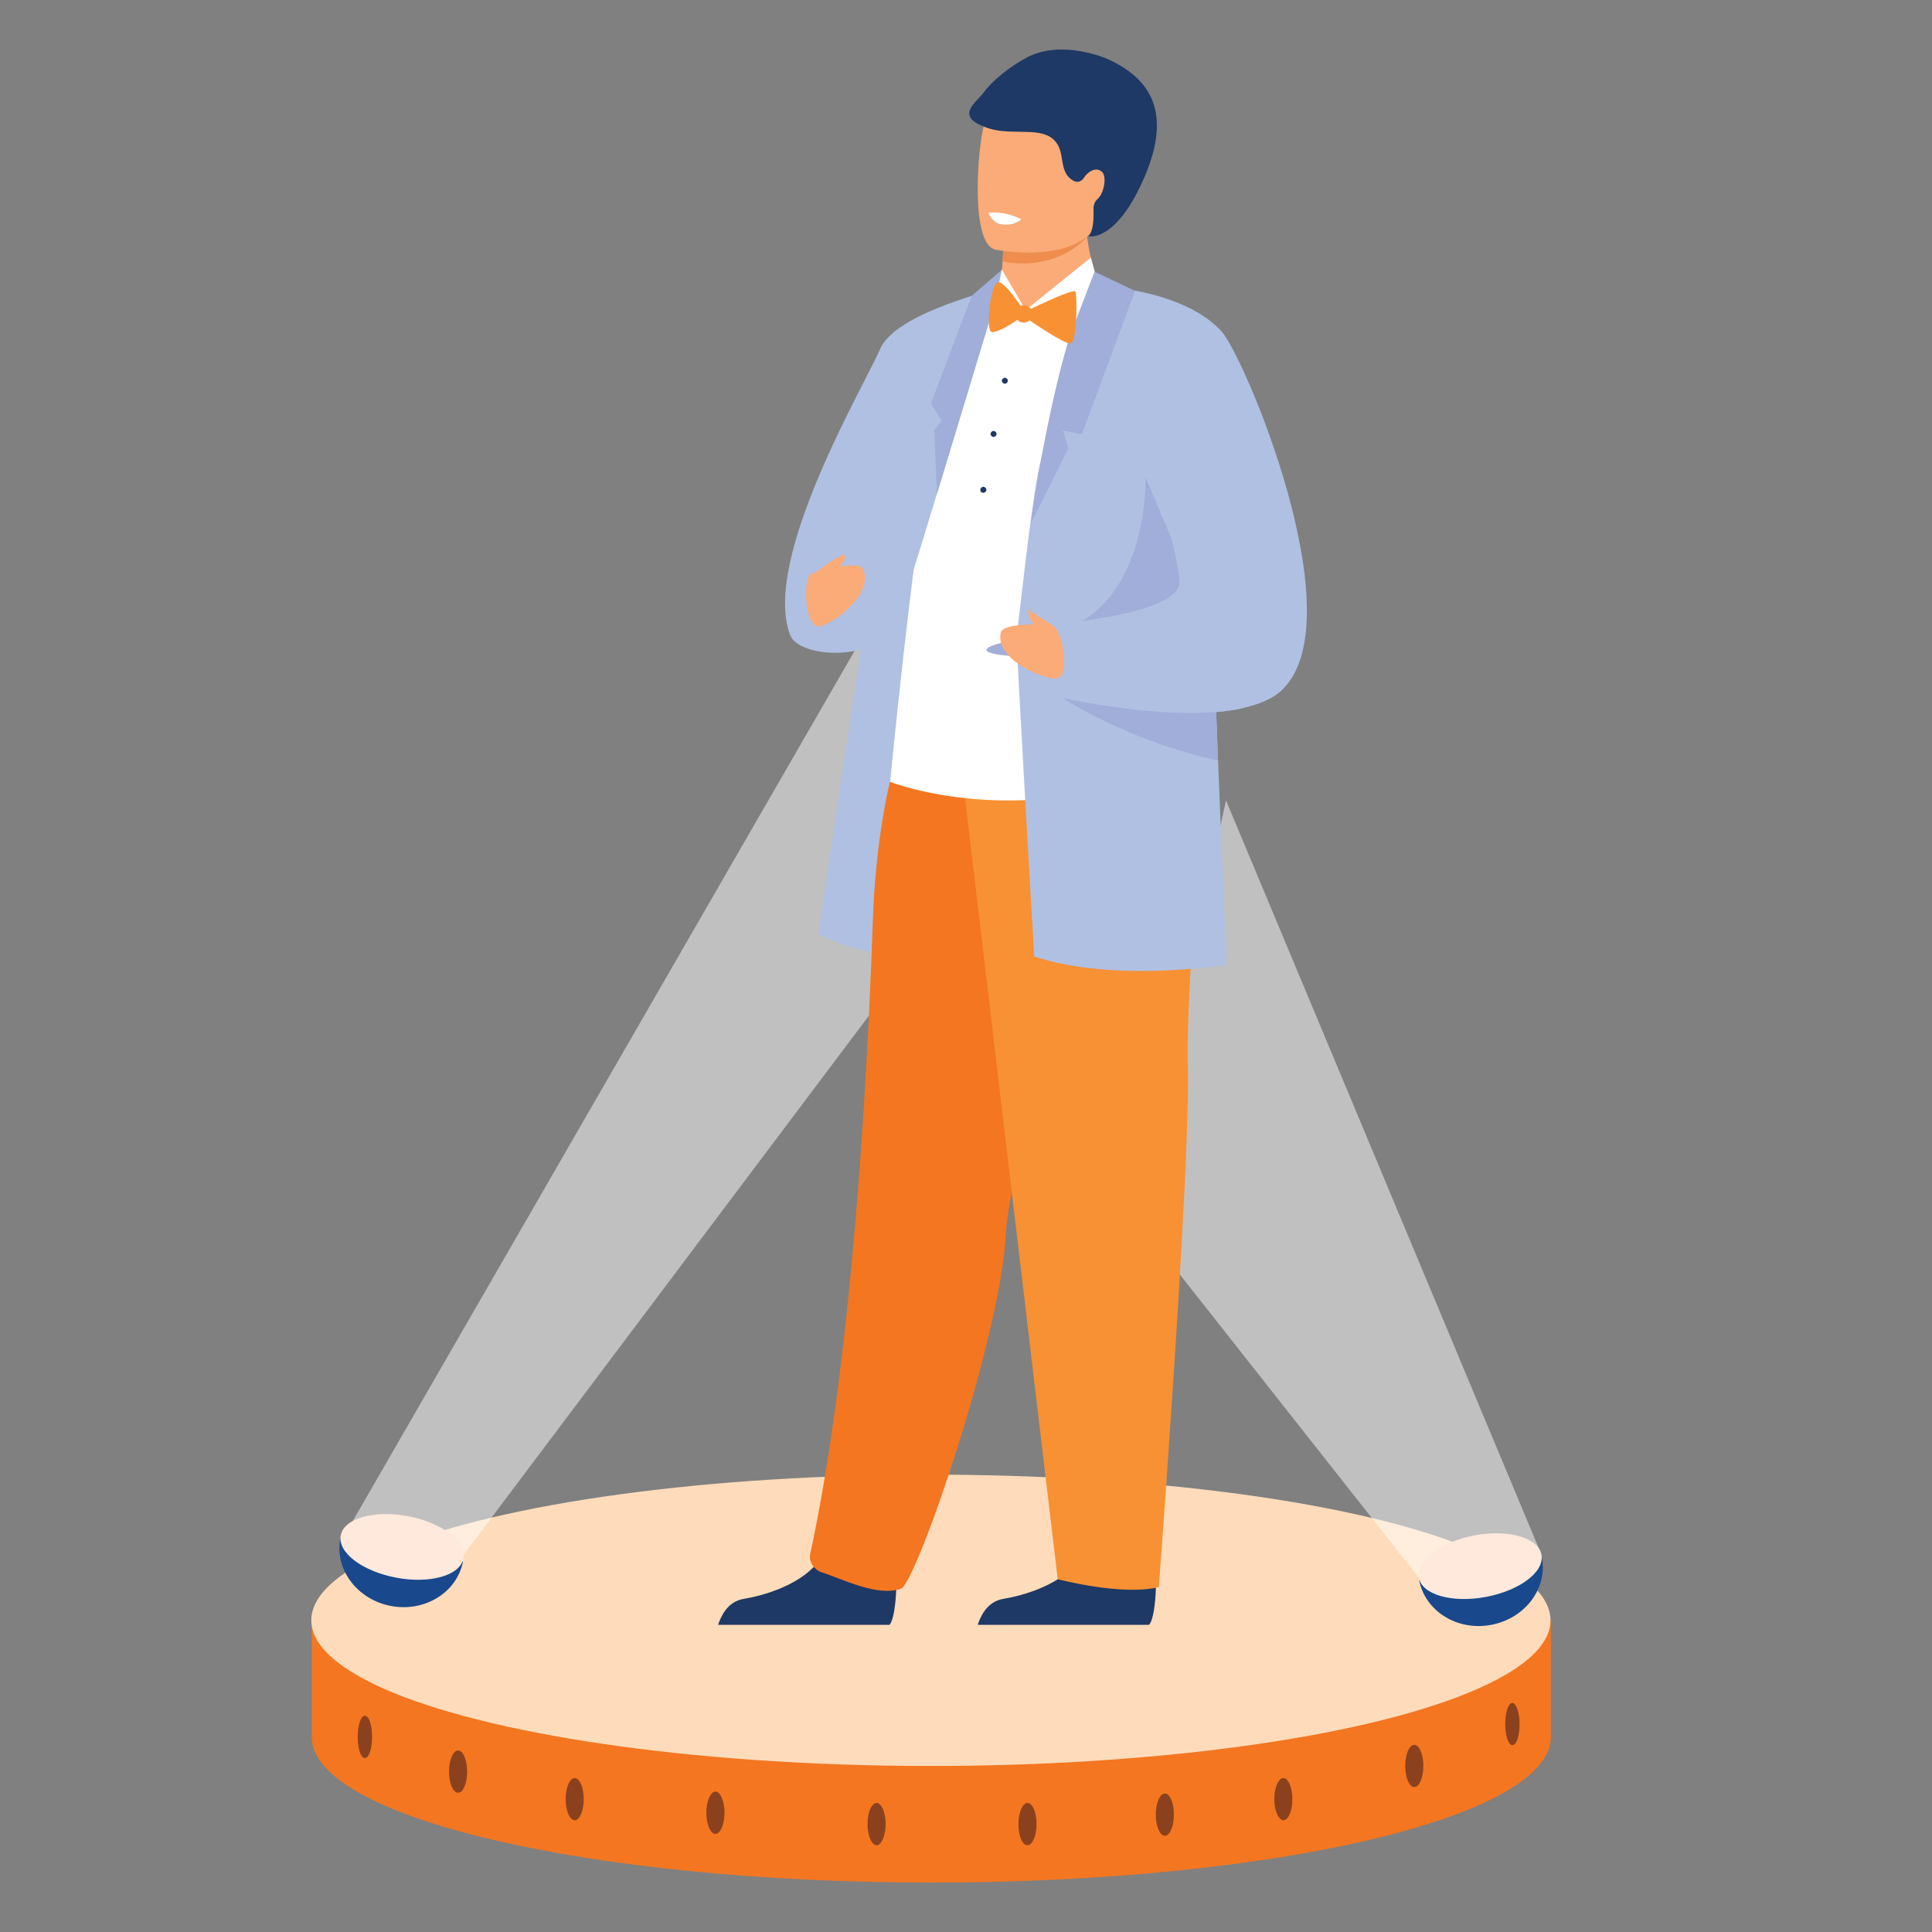 <?xml version="1.0" encoding="utf-8"?>
<!-- Generator: Adobe Illustrator 23.1.0, SVG Export Plug-In . SVG Version: 6.00 Build 0)  -->
<svg version="1.1" id="Layer_1" xmlns="http://www.w3.org/2000/svg" xmlns:xlink="http://www.w3.org/1999/xlink" x="0px" y="0px"
	 viewBox="0 0 512 512" enable-background="new 0 0 512 512" xml:space="preserve">
<rect x="0" y="0" width="512" height="512" fill="#808080" stroke="none"/>
<g>
	<g>
		<path fill="#F47621" d="M345,429.4c-27.4-4.8-61.4-7.7-98.3-7.7c-36.9,0-70.9,2.9-98.3,7.7H82.6v30.9c0,21.3,73.5,38.6,164.2,38.6
			c90.7,0,164.2-17.3,164.2-38.6v-30.9H345z"/>
		<ellipse fill="#FEDCBB" cx="246.7" cy="429.4" rx="164.2" ry="38.6"/>
		<path fill="#8B411E" d="M229.9,483.4c0-3.1,1.1-5.6,2.4-5.6s2.4,2.5,2.4,5.6c0,3.1-1.1,5.6-2.4,5.6S229.9,486.5,229.9,483.4z"/>
		<path fill="#8B411E" d="M187.2,480.4c0-3.1,1.1-5.6,2.4-5.6s2.4,2.5,2.4,5.6c0,3.1-1.1,5.6-2.4,5.6S187.2,483.5,187.2,480.4z"/>
		<path fill="#8B411E" d="M149.9,476.8c0-3.1,1.1-5.6,2.4-5.6c1.3,0,2.4,2.5,2.4,5.6c0,3.1-1.1,5.6-2.4,5.6
			C150.9,482.3,149.9,479.8,149.9,476.8z"/>
		<ellipse fill="#8B411E" cx="121.4" cy="469.5" rx="2.4" ry="5.6"/>
		<path fill="#8B411E" d="M269.9,483.4c0-3.1,1.1-5.6,2.4-5.6c1.3,0,2.4,2.5,2.4,5.6c0,3.1-1.1,5.6-2.4,5.6
			C270.9,489,269.9,486.5,269.9,483.4z"/>
		<ellipse fill="#8B411E" cx="308.7" cy="480.9" rx="2.4" ry="5.6"/>
		<path fill="#8B411E" d="M337.7,476.8c0-3.1,1.1-5.6,2.4-5.6c1.3,0,2.4,2.5,2.4,5.6c0,3.1-1.1,5.6-2.4,5.6
			C338.8,482.3,337.7,479.8,337.7,476.8z"/>
		<ellipse fill="#8B411E" cx="374.8" cy="468" rx="2.4" ry="5.6"/>
		<path fill="#8B411E" d="M398.9,456.9c0-3.1,0.8-5.6,1.9-5.6c1,0,1.9,2.5,1.9,5.6c0,3.1-0.8,5.6-1.9,5.6
			C399.7,462.4,398.9,459.9,398.9,456.9z"/>
		<path fill="#8B411E" d="M94.8,460.3c0-3.1,0.8-5.6,1.9-5.6s1.9,2.5,1.9,5.6c0,3.1-0.8,5.6-1.9,5.6S94.8,463.4,94.8,460.3z"/>
	</g>
	<g>
		<polygon opacity="0.5" fill="#FFFFFF" points="408.5,412 324.9,212.1 300.8,322.7 376,418.1 		"/>
		<g>
			<path fill="#19488D" d="M395.2,430.6c-9,1.7-17.5-3.6-19.1-11.8l32.5-6.1C410.2,420.9,404.2,428.9,395.2,430.6z"/>
			<path fill="#FEE9DC" d="M376,418.1c0.8,4.5,8.8,6.8,17.8,5.1c9-1.7,15.6-6.7,14.7-11.2c-0.8-4.5-8.8-6.8-17.8-5.1
				C381.8,408.6,375.2,413.6,376,418.1z"/>
		</g>
	</g>
	<g>
		<polygon opacity="0.5" fill="#FFFFFF" points="90.3,408.6 245.9,138.8 278.9,204.5 121.3,414.1 		"/>
		<g>
			<path fill="#19488D" d="M103.6,425.6c9,1.7,17.5-3.6,19.1-11.8l-32.5-6.1C88.6,415.8,94.6,423.9,103.6,425.6z"/>
			<path fill="#FEE9DC" d="M122.8,413c-0.8,4.5-8.8,6.8-17.8,5.1c-9-1.7-15.6-6.7-14.7-11.2c0.8-4.5,8.8-6.8,17.8-5.1
				C117.1,403.5,123.7,408.5,122.8,413z"/>
		</g>
	</g>
	<g>
		<path fill="#B0C0E3" d="M264.8,76.4c0,0-18.4,3.2-22.5,14.1c-4.2,10.8-25.4,157-25.4,157s13.9,8.6,38.8,5.3
			C280.6,249.4,264.8,76.4,264.8,76.4z"/>
		<path fill="#1E3966" d="M237.5,421.3c-0.1,3.1-0.6,8.1-1.8,9.3h-45.4c0.6-1.7,2.2-6.2,6.9-6.9c5.3-0.9,13.6-3.4,18.5-8.5
			c1.7-1.8,3-4,3.6-6.5c2.1-9.6,17.7,2.9,17.7,2.9S237.6,416.6,237.5,421.3z"/>
		<path fill="#1E3966" d="M306.3,421.3c-0.1,3.1-0.6,8.1-1.8,9.3h-45.4c0.6-1.7,2.2-6.2,6.9-6.9c5.3-0.9,13.6-3.4,18.5-8.5
			c1.7-1.8,3-4,3.6-6.5c2.1-9.6,17.7,2.9,17.7,2.9S306.4,416.6,306.3,421.3z"/>
		<path fill="#F47621" d="M217.8,416.7c5.1,1.6,14.8,6.6,21,4.3c4-1.5,26.4-66.2,27.8-94.4c0.1-2.1,0.5-4.9,1.1-8.4
			c1.3-7.3,3.6-17.3,6.3-28.4c7.2-29.7,16.8-66.8,16.6-78.6c-0.3-18.4-54.8-3.9-54.8-3.9s-3.8,15.1-4.5,37
			c-1.5,43.4-5.6,116.7-16.6,167.6C214.3,413.9,215.7,416,217.8,416.7z"/>
		<path fill="#F79134" d="M255.7,211.1l24.6,207.4c0,0,16.9,4.5,26.8,2.1c0,0,8.4-111.1,7.7-138c-0.7-26.9,6.1-71.9-1.5-76.8
			C305.6,200.8,255.7,211.1,255.7,211.1z"/>
		<path fill="#FFFFFF" d="M316.8,86c0,0-30.3-19.6-52-9.6c-3.5,1.6-7.4,6-10.2,9.2c-7.9,8.7-18.7,121.6-18.7,121.6s36,14.2,77.9-5.6
			L316.8,86z"/>
		<path fill="#B0C0E3" d="M264.8,76.4c0,0-27.4,6.4-31.5,16c-4.2,9.7-31.6,55.9-23.9,75.9c2.5,6.5,24.7,7.2,28.5-4
			C241.1,155.1,264.8,76.4,264.8,76.4z"/>
		<g>
			<path fill="#FAAB77" d="M269.5,85.5c6.7,1.3,16.5-0.1,23.7-4.8c-3.3-7.8-4.6-13.9-5.1-17.9c0-0.2,0-0.4-0.1-0.6
				c-0.2-2.1-0.2-3.5-0.1-4.1h-17.3c0,0-4.7,2.2-4.7,3.7c0,0.8,0,1.6,0,2.3c0,2-0.1,3.7-0.2,5.2c-0.3,4.9-0.9,7.1-0.9,7.1
				S262.7,84.2,269.5,85.5z"/>
			<path fill="#EE8D4D" d="M265.7,69.3c13.1,2.5,20.7-4.6,22.4-6.5c0.2-0.3,0.4-0.4,0.4-0.4c-0.1-0.1-0.3-0.1-0.4-0.2
				c-4.9-2-16-0.4-22.1,1.9C265.9,66,265.8,67.8,265.7,69.3z"/>
			<path fill="#FAAB77" d="M292.4,55.2c-2.3,12.6-18.6,12.2-25.6,11.4c-2-0.2-3.2-0.5-3.2-0.5c-2.2-0.6-3.5-4.1-4.1-8.7
				c-1.1-9.1,0.3-22.5,1.8-25.9c2.3-5.1,6.7-10.7,23.1-6.7C300.8,28.9,295.4,39.1,292.4,55.2z"/>
			<path fill="#1E3966" d="M260.7,24.5c2.2-3.1,7-6.9,11.3-9.2c9.3-5,21.1,0.2,21.2,0.2c13.4,5.9,16.9,16.1,9.8,32.1
				c-7.5,16.9-14.6,15-14.6,15s1.5-0.9,1.4-6.2c0-0.3,0-0.5,0-0.8c-0.1-1.1,0.3-2.2,1.1-2.9c1.7-1.5,2.5-6,1.1-7.2
				c-1.7-1.5-4,0.3-4.8,1.7c-0.7,1-1.8,1.3-2.9,0.6c-4.2-2.6-1.5-7.9-5.4-11.1c-4-3.2-12.1-0.5-18-3.1
				C252.9,30.7,259,26.9,260.7,24.5z"/>
		</g>
		<path fill="#B0C0E3" d="M274.1,253.5c2.6,0.7,17.6,6.5,50.7,2.3c0.4-0.1-0.4-12.6-2-54.2c-0.2-4.3-0.3-8.6-0.5-12.9
			c-0.1-1.8-0.1-3.6-0.2-5.4c-1.5-36.7-2.9-69.9-3.2-71.7c-0.7-4-1.3-7.5-2.1-10.5c-2.1-8.7-4.6-13.5-10.3-17.6
			c-0.5-0.4-5-2.7-9-4.6c-3.3-1.6-6.2-3.1-6.2-3.1c0,0,0,0,0,0c-1.3,0.6-2.9,3.6-4.5,7.8c-3,7.7-6.3,19.6-8.5,28.4c0,0,0,0,0,0
			c0,0,0,0,0,0c-1.5,5.7-2.5,10.2-2.8,11.4c-0.5,2.2-1.2,6.3-2,12c-1.1,7.7-2.3,18.2-3.7,30c-0.1,1.2-0.3,2.5-0.4,3.7
			C269.3,170.8,273.9,251.1,274.1,253.5z"/>
		<path fill="#A0AED9" d="M303.6,126.5c0,0.1,1.1,37.1-26.8,41.6c-27.9,4.5-9.3,5.7-9.3,5.7s52.4-2.2,53.3-3.6
			S303.6,126.5,303.6,126.5z"/>
		<path fill="#A0AED9" d="M280,184c0,0,0.5,0.4,1.5,1c0,0,0,0,0.1,0c4.3,2.7,16.9,10.1,35.2,15.1c1.9,0.5,3.9,1,6,1.5
			c-0.2-4.3-0.3-8.6-0.5-12.9c2.4-0.2,4.7-0.5,6.9-1c-0.1-0.6-0.1-1.1-0.2-1.7c-2.3-1-4.7-1.9-6.9-2.8c-1.8-0.7-3.6-1.4-5.3-2
			c-7.5-2.9-13.1-4.8-13.1-4.8l-22.3,7.1L280,184z"/>
		<path fill="#B0C0E3" d="M274.1,183.4c0,0,2.9,0.7,7.4,1.6c0,0,0,0,0,0c8.4,1.7,22.6,4.1,35.2,3.9c1.9,0,3.7-0.1,5.5-0.2
			c2.4-0.2,4.7-0.5,6.9-1c4.6-1,8.5-2.6,11-5.2c18.8-19.2-10.3-88-16.4-94.7c-7.1-7.8-20.2-10.6-27.4-11.5c-0.3,0-0.6-0.1-0.9-0.1
			c-2.5-0.3-4.2-0.4-4.2-0.4c0,0,0,0,0,0s0.6,1.8,1.5,4.9c0.4,1.2,0.8,2.6,1.3,4.1c4.4,14.5,12.9,42.9,16.7,59
			c1.4,5.9,2.1,10.1,1.8,11.3c-1.5,5.5-16.7,8.3-26.3,9.5c-4,0.5-7.1,0.8-7.7,0.8c0,0-0.1,0-0.1,0l-0.6,2.3l-1.3,5.5l-1.3,5.4
			L274.1,183.4z"/>
		<path fill="#FFFFFF" d="M270.7,58.1c0,0-2.1,2-5.6,1.3c-2.1-0.4-3.2-3-3.2-3S265.8,55.7,270.7,58.1z"/>
		<path fill="#A0AED9" d="M290.1,72l10.7,5.1l-14.1,38l-5-1l1.4,4.7l-9.9,20C273.1,138.8,279.4,92.2,290.1,72z"/>
		<polygon fill="#A0AED9" points="265.5,71.5 264.8,76.4 248.3,130.9 247.6,113.9 249.6,111.5 246.7,106.9 257.5,78.4 		"/>
		<path fill="#FFFFFF" d="M289.1,68.3c0-0.1-17.3,13.9-17.3,13.9l-6.3-10.8l-2.2,10.7l5.3,4h2.3c0,0,12.5,2.8,12.8,2.3
			c0.3-0.5,6.4-16.5,6.4-16.5L289.1,68.3z"/>
		<g>
			<path fill="#F79134" d="M270.4,83.2c0,0,14.1-7,14.6-5.9c0.5,1.2,0.4,13.2-1.2,13.7C282.1,91.5,270.4,83.2,270.4,83.2z"/>
			<path fill="#F79134" d="M271.6,82.8c0,0-5.6-9.1-7.4-7.9c-1.8,1.2-3,12.7-1.4,13.1C264.5,88.3,270.8,84.4,271.6,82.8z"/>
			<circle fill="#F79134" cx="271.3" cy="83.2" r="2.3"/>
		</g>
		<path fill="#1E3966" d="M265.5,100.9c0-0.4,0.4-0.8,0.8-0.8c0.4,0,0.8,0.4,0.8,0.8c0,0.4-0.4,0.8-0.8,0.8
			C265.9,101.7,265.5,101.3,265.5,100.9z"/>
		<path fill="#1E3966" d="M262.5,115c0-0.4,0.4-0.8,0.8-0.8c0.4,0,0.8,0.4,0.8,0.8c0,0.4-0.4,0.8-0.8,0.8
			C262.9,115.8,262.5,115.4,262.5,115z"/>
		<path fill="#1E3966" d="M259.8,129.8c0-0.4,0.4-0.8,0.8-0.8c0.4,0,0.8,0.4,0.8,0.8c0,0.4-0.4,0.8-0.8,0.8
			C260.1,130.6,259.8,130.3,259.8,129.8z"/>
		<path fill="#FAAB77" d="M279,165.7c0,0-3.1-1.9-4.3-2.7c-1.2-0.8-2.2-1.5-2.2-1.5l0.2,2.1l2.4,3.5L279,165.7z"/>
		<path fill="#FAAB77" d="M278.4,165.6c0,0-12.6-0.9-13.2,2.1c-1.5,6.8,10.8,12.4,14.8,12.1C284,179.4,281.3,165.2,278.4,165.6z"/>
		<g>
			<path fill="#FAAB77" d="M215.5,152.1c0.3,0,8.5-6.6,8.5-4.7c0,1.8-3.6,5.3-3.6,5.3L215.5,152.1z"/>
			<path fill="#FAAB77" d="M215.4,151.9c0,0,12-3.8,13.3-1.1c3,6.3-7.6,14.6-11.6,15.2C213.2,166.6,212.5,152.1,215.4,151.9z"/>
		</g>
	</g>
</g>
</svg>
